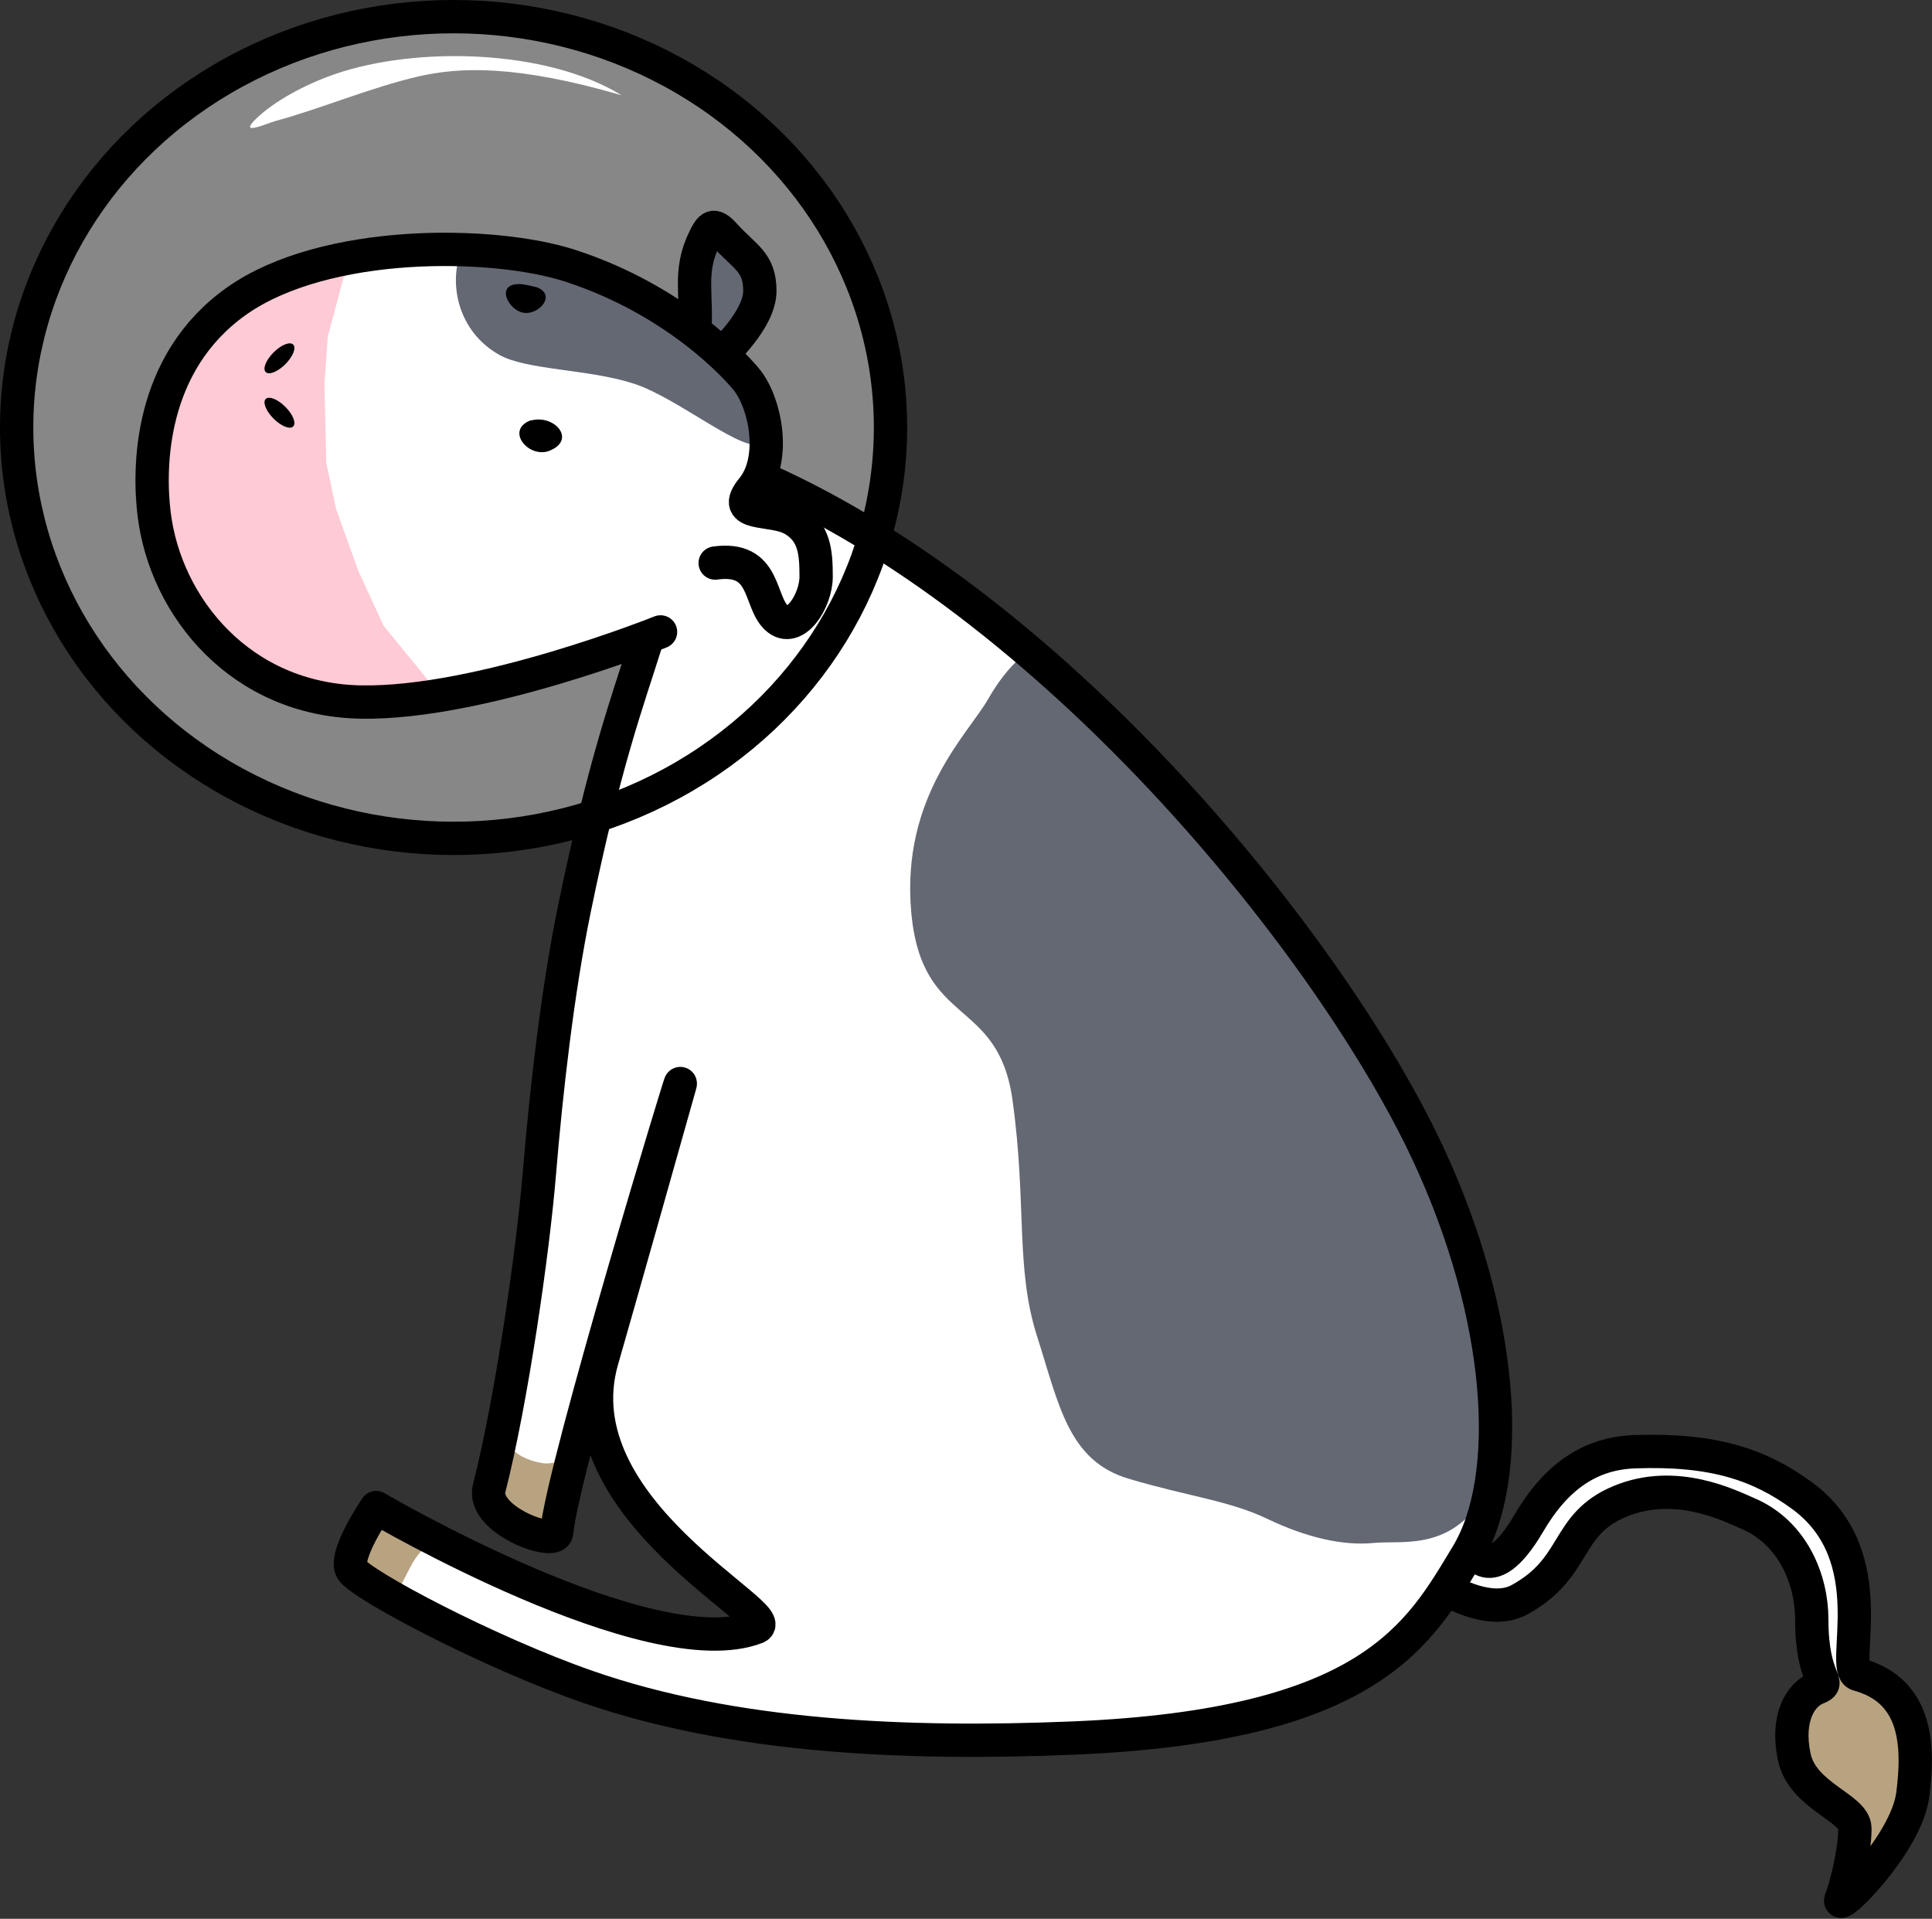 <?xml version="1.0" encoding="UTF-8"?>
<svg width="1740px" height="1728px" viewBox="0 0 1740 1728" version="1.1" xmlns="http://www.w3.org/2000/svg" xmlns:xlink="http://www.w3.org/1999/xlink">
    <rect x="0" y="0" width="1740" height="1728" fill="#333333" stroke="none"/>
    <!-- Generator: Sketch 43.1 (39012) - http://www.bohemiancoding.com/sketch -->
    <title>Group</title>
    <desc>Created with Sketch.</desc>
    <defs></defs>
    <g id="Page-1" stroke="none" stroke-width="1" fill="none" fill-rule="evenodd">
        <g id="Group" transform="translate(15, 15)">
            <polygon id="Tail-color" fill="#FFFFFF" points="1311.281 1384.188 1319.742 1392.254 1333.371 1392.254 1345.508 1387.102 1357.828 1363.648 1388.367 1322.191 1430.238 1296.652 1493.977 1292.191 1543.652 1298.895 1586.852 1317.695 1624.004 1346.207 1644.922 1368.688 1655.984 1416.68 1654.648 1482.398 1655.137 1492.918 1685.809 1507.609 1626.57 1505.902 1619.688 1460.531 1604.133 1386.754 1543.188 1340.852 1465.496 1327.695 1414.062 1354.895 1391.688 1398.84 1352.266 1428.391 1315.336 1428.516 1292.637 1417.133"></polygon>
            <polygon id="Tail-hair-color" fill="#B8A381" points="1618.578 1503.074 1603.367 1526.848 1603.109 1567.875 1618.355 1597.711 1636.645 1609.52 1660.359 1629.828 1648.711 1685.34 1670.566 1670.574 1700.293 1627.77 1711.961 1578 1701.84 1524.66 1669.02 1497.188 1651.555 1494.762"></polygon>
            <polygon id="Helmet-color" fill-opacity="0.5" fill="#DCDCDC" points="121.746 104.98 83.348 145.316 55.262 189.195 30.57 238.426 14.469 275.012 9.543 315.285 0.512 372.691 6.727 436.801 20.969 484.898 47.789 547.945 86.664 601.641 126.926 642.129 200.879 695.043 275.633 723.219 348.02 739.367 448.48 737.211 551.148 709.156 632.941 666.387 687.312 619.004 750.148 533.562 785.328 432.059 785.102 303.867 762.336 230.039 711.117 151.051 653 92.766 598.859 55.473 538.078 24.629 455.5 1.953 394.555 3.055 317.289 6.117 252.801 26.121 190.004 54.289 128.977 100.68"></polygon>
            <polygon id="Body-Color" fill="#FFFFFF" points="677.18 417.953 746.062 452.008 834.602 510.805 915.438 569.844 996.711 648.445 1126.766 789.133 1242.406 967.641 1316.414 1146.164 1332.453 1257.258 1321.898 1346.734 1285.773 1425.625 1236.742 1472.883 1170.258 1511.594 1078.5 1537.289 986.32 1548.414 896.742 1552.836 803.352 1548.531 738.633 1546.383 642.008 1531.453 511.375 1500.117 414.391 1461.945 330.836 1419.289 302.984 1397.031 313.25 1355.75 329 1349.906 355.508 1359.055 412.82 1385.758 488.25 1416.711 581.422 1449.164 638.18 1456.094 667.555 1448.5 640.602 1420.75 564.906 1348.883 528.773 1275.305 518.992 1241.391 502.938 1296.453 488.273 1362.078 465.617 1363.547 433.492 1343.523 431.242 1320.078 463.359 1145.742 477.438 1001.383 498.227 838.195 523.68 720.164 566.859 570.727 470.836 590.852 330.969 614.617 271.945 615.586 235.961 551.055 217.617 451.258 214.125 359.664 217.164 291.586 235.352 227.578 276.141 215.055 373.102 204.594 411.602 214.922 482.891 225.234 537.641 248.648 619.422 293.914 658.586 327.352 673.93 368.016"></polygon>
            <path d="M327.297,1343.559 C332.721,1343.559 375.89,1365.577 376.91,1370.617 C378.42,1378.074 367.795,1370.328 354.127,1397.043 C330.466,1443.29 339.214,1425.514 319.504,1417.688 C295.675,1408.226 298.324,1385.755 308.109,1364.738 C316.577,1346.552 313.5,1348.857 323.449,1344.418 L327.297,1343.559 Z" id="Hoof" fill="#B8A381"></path>
            <path d="M439.557,1281.395 C446.463,1294.318 460.134,1300.59 474.484,1302.762 C481.611,1303.84 491.587,1299.116 496.012,1304.807 C499.858,1309.753 491.194,1316.451 489.893,1322.58 C487.469,1333.989 487.244,1345.789 484.881,1357.211 C484.459,1359.25 483.638,1362.01 481.625,1362.543 C458.916,1368.557 458.989,1359.985 442.406,1348.148 C436.651,1344.04 429.519,1341.96 424.123,1337.391 C413.74,1328.598 429.424,1290.501 435.67,1281.807 L439.557,1281.395 Z" id="Hoof-2" fill="#B8A381"></path>
            <polygon id="Nose-Color" fill="#FDCAD5" points="315.898 216.188 294.387 235.004 280.184 288.215 277.211 330.348 278.824 401.84 287.738 443.504 307.543 498.766 330.355 548.312 380.719 610.102 315.898 616.465 256.859 610.102 201.938 580.445 162.051 540.387 139.43 498.766 127.832 423.699 127.832 364.535 156.18 302.02 191.477 262.926 256.859 227.449"></polygon>
            <polygon id="Ear-Spot" fill="#646873" points="611.766 286.779 614.762 226.971 627.336 191.092 647.723 200.137 664.439 223.492 670.051 253.119 653.836 285.699 638.646 304.164"></polygon>
            <path d="M532.844,234.634 C532.844,234.634 405.816,197.664 400.268,211.705 C388.939,240.371 397.363,283.664 434.738,304.6 C459.528,318.486 515.397,317.283 556.092,330.582 C596.786,343.881 657.702,396.277 671.928,383.811 C676.461,379.838 668.486,341.423 652.943,314.219 C637.4,287.015 532.844,234.634 532.844,234.634 Z" id="Eye-Spot" fill="#646873"></path>
            <path d="M909.898,573.094 C909.898,573.094 893.266,582.555 875.016,614.422 C856.766,646.289 796.273,702.461 805.703,806.688 C815.133,910.914 883.883,882.289 896.891,975.688 C909.898,1069.086 899.281,1126.867 919.039,1188.523 C938.797,1250.18 947.102,1300.5 1001.43,1316.664 C1055.758,1332.828 1091.727,1336.25 1126.664,1352.945 C1161.602,1369.641 1194.43,1377.242 1222.18,1374.516 C1249.93,1371.789 1298.586,1384.29 1330.281,1316.664 C1366.293,1239.828 1279.93,1035.852 1279.93,1035.852 L1224.859,928 L1117.992,780.336 L947.461,597.234 L909.898,573.094 Z" id="Body-Spot" fill="#646873"></path>
            <g id="Outline" stroke="#000000" stroke-width="30">
                <ellipse id="Oval" cx="393.5" cy="370" rx="393.5" ry="370"></ellipse>
                <path d="M579.895,554.07 C579.895,554.07 417.847,619.227 309.938,617.227 C202.028,615.227 134.23,532 123.842,448.176 C118.727,406.907 118.914,311.934 198.256,256.004 C277.597,200.074 428.737,201.643 498.654,224.359 C593.671,255.23 647.995,315.241 657.484,327.008 C674.506,348.113 684.296,398.375 662.714,424.848 C641.132,451.32 680.409,441.586 699.478,452.93 C718.548,464.273 720.027,482.254 720.027,504.223 C720.027,526.191 700.731,556.559 684.401,541.531 C668.07,526.504 675.373,485.699 629.099,492.059" id="Path-2" stroke-linecap="round" stroke-linejoin="round"></path>
                <path d="M634.293,304.697 C634.293,304.697 669.338,273.299 669.338,247.018 C669.338,220.738 655.764,216.748 637.405,196.367 C627.539,185.414 624.721,189.256 619.58,199.617 C604.502,230.004 613.51,250.746 610.504,285.541" id="Path-3"></path>
                <path d="M675.102,417.352 C942.727,537.484 1185.68,840.93 1270.992,1023.664 C1339.455,1170.308 1348.75,1315.305 1306.18,1385.516 C1263.609,1455.727 1221.055,1538.984 951.758,1550.203 C801.45,1556.465 645.424,1549.691 514.141,1504.008 C424.483,1472.809 308.988,1411.562 301.711,1398.539 C294.434,1385.516 323.785,1342.672 323.785,1342.672 C323.785,1342.672 570.605,1487.399 666.195,1450.547 C692.043,1440.582 488.216,1344.566 527.242,1209.59 C538.648,1170.141 588.086,995.367 597.195,962.789 C606.305,930.211 491.008,1308.496 486.391,1365.023 C485.314,1378.205 418.249,1353.831 425.586,1325.148 C445.791,1246.159 465.046,1111.18 470.727,1042.387 C476.98,966.666 487.293,876.777 502.219,804.004 C529.158,672.657 550.176,616.637 566.707,564.027" id="Path-5" stroke-linecap="round" stroke-linejoin="round"></path>
            </g>
            <ellipse id="Oval-3" fill="#000000" transform="translate(236.678, 307.678) rotate(45) translate(-236.678, -307.678) " cx="236.678" cy="307.678" rx="7.5" ry="17.5"></ellipse>
            <ellipse id="Oval-4" fill="#000000" transform="translate(236.678, 356.678) rotate(-45) translate(-236.678, -356.678) " cx="236.678" cy="356.678" rx="7.5" ry="17.5"></ellipse>
            <path d="M462.438,363.724 C439.789,372.841 461.563,398.456 480.135,390.83 C503.113,381.395 486.27,360.17 466.204,363.048 L462.438,363.724 Z" id="Path-6" fill="#000000"></path>
            <path d="M470.709,244.051 C463.742,243.019 456.807,240.161 449.809,240.955 C432.035,242.971 443.327,264.325 456.203,266.605 C470.693,269.172 486.588,250.084 468.109,243.627" id="Path-7" fill="#000000"></path>
            <path d="M1290.602,1417.68 C1290.602,1417.68 1327.219,1439.987 1353.391,1425.699 C1406.547,1396.68 1393.63,1357.983 1443.996,1337.066 C1494.362,1316.15 1542.821,1340.967 1559.445,1348.098 C1599.479,1365.27 1616.723,1407.283 1616.723,1443.387 C1616.723,1499.945 1635.846,1499.488 1621.355,1505.184 C1606.865,1510.879 1593.48,1531.654 1600.93,1567.158 C1608.379,1602.662 1655.312,1612.836 1655.562,1631.41 C1655.812,1649.984 1648.195,1682.621 1643.027,1695.477 C1637.859,1708.332 1701.908,1646.002 1707.701,1601.145 C1713.494,1556.287 1711.315,1507.296 1658.396,1492.951 C1640.895,1488.207 1683.559,1386.986 1607.762,1331.742 C1569.851,1304.111 1528.461,1289.809 1457.27,1292.359 C1417.331,1293.79 1386.713,1314.385 1361.926,1356.668 C1324.601,1420.339 1309.648,1376.043 1309.648,1376.043" id="Tail-Path" stroke="#000000" stroke-width="30"></path>
            <path d="" id="Path-4" stroke="#979797"></path>
            <path d="M287.195,51.551 C259.236,61.116 231.096,76.763 215.316,92.254 C199.203,108.072 225.857,95.906 233.363,93.895 C272.093,83.516 319.134,63.725 361.439,53.941 C399.191,45.211 449.939,43.24 544.836,70.777 C476.638,28.951 359.713,26.74 287.195,51.551 Z" id="Path-8" fill="#FFFFFF"></path>
        </g>
    </g>
</svg>